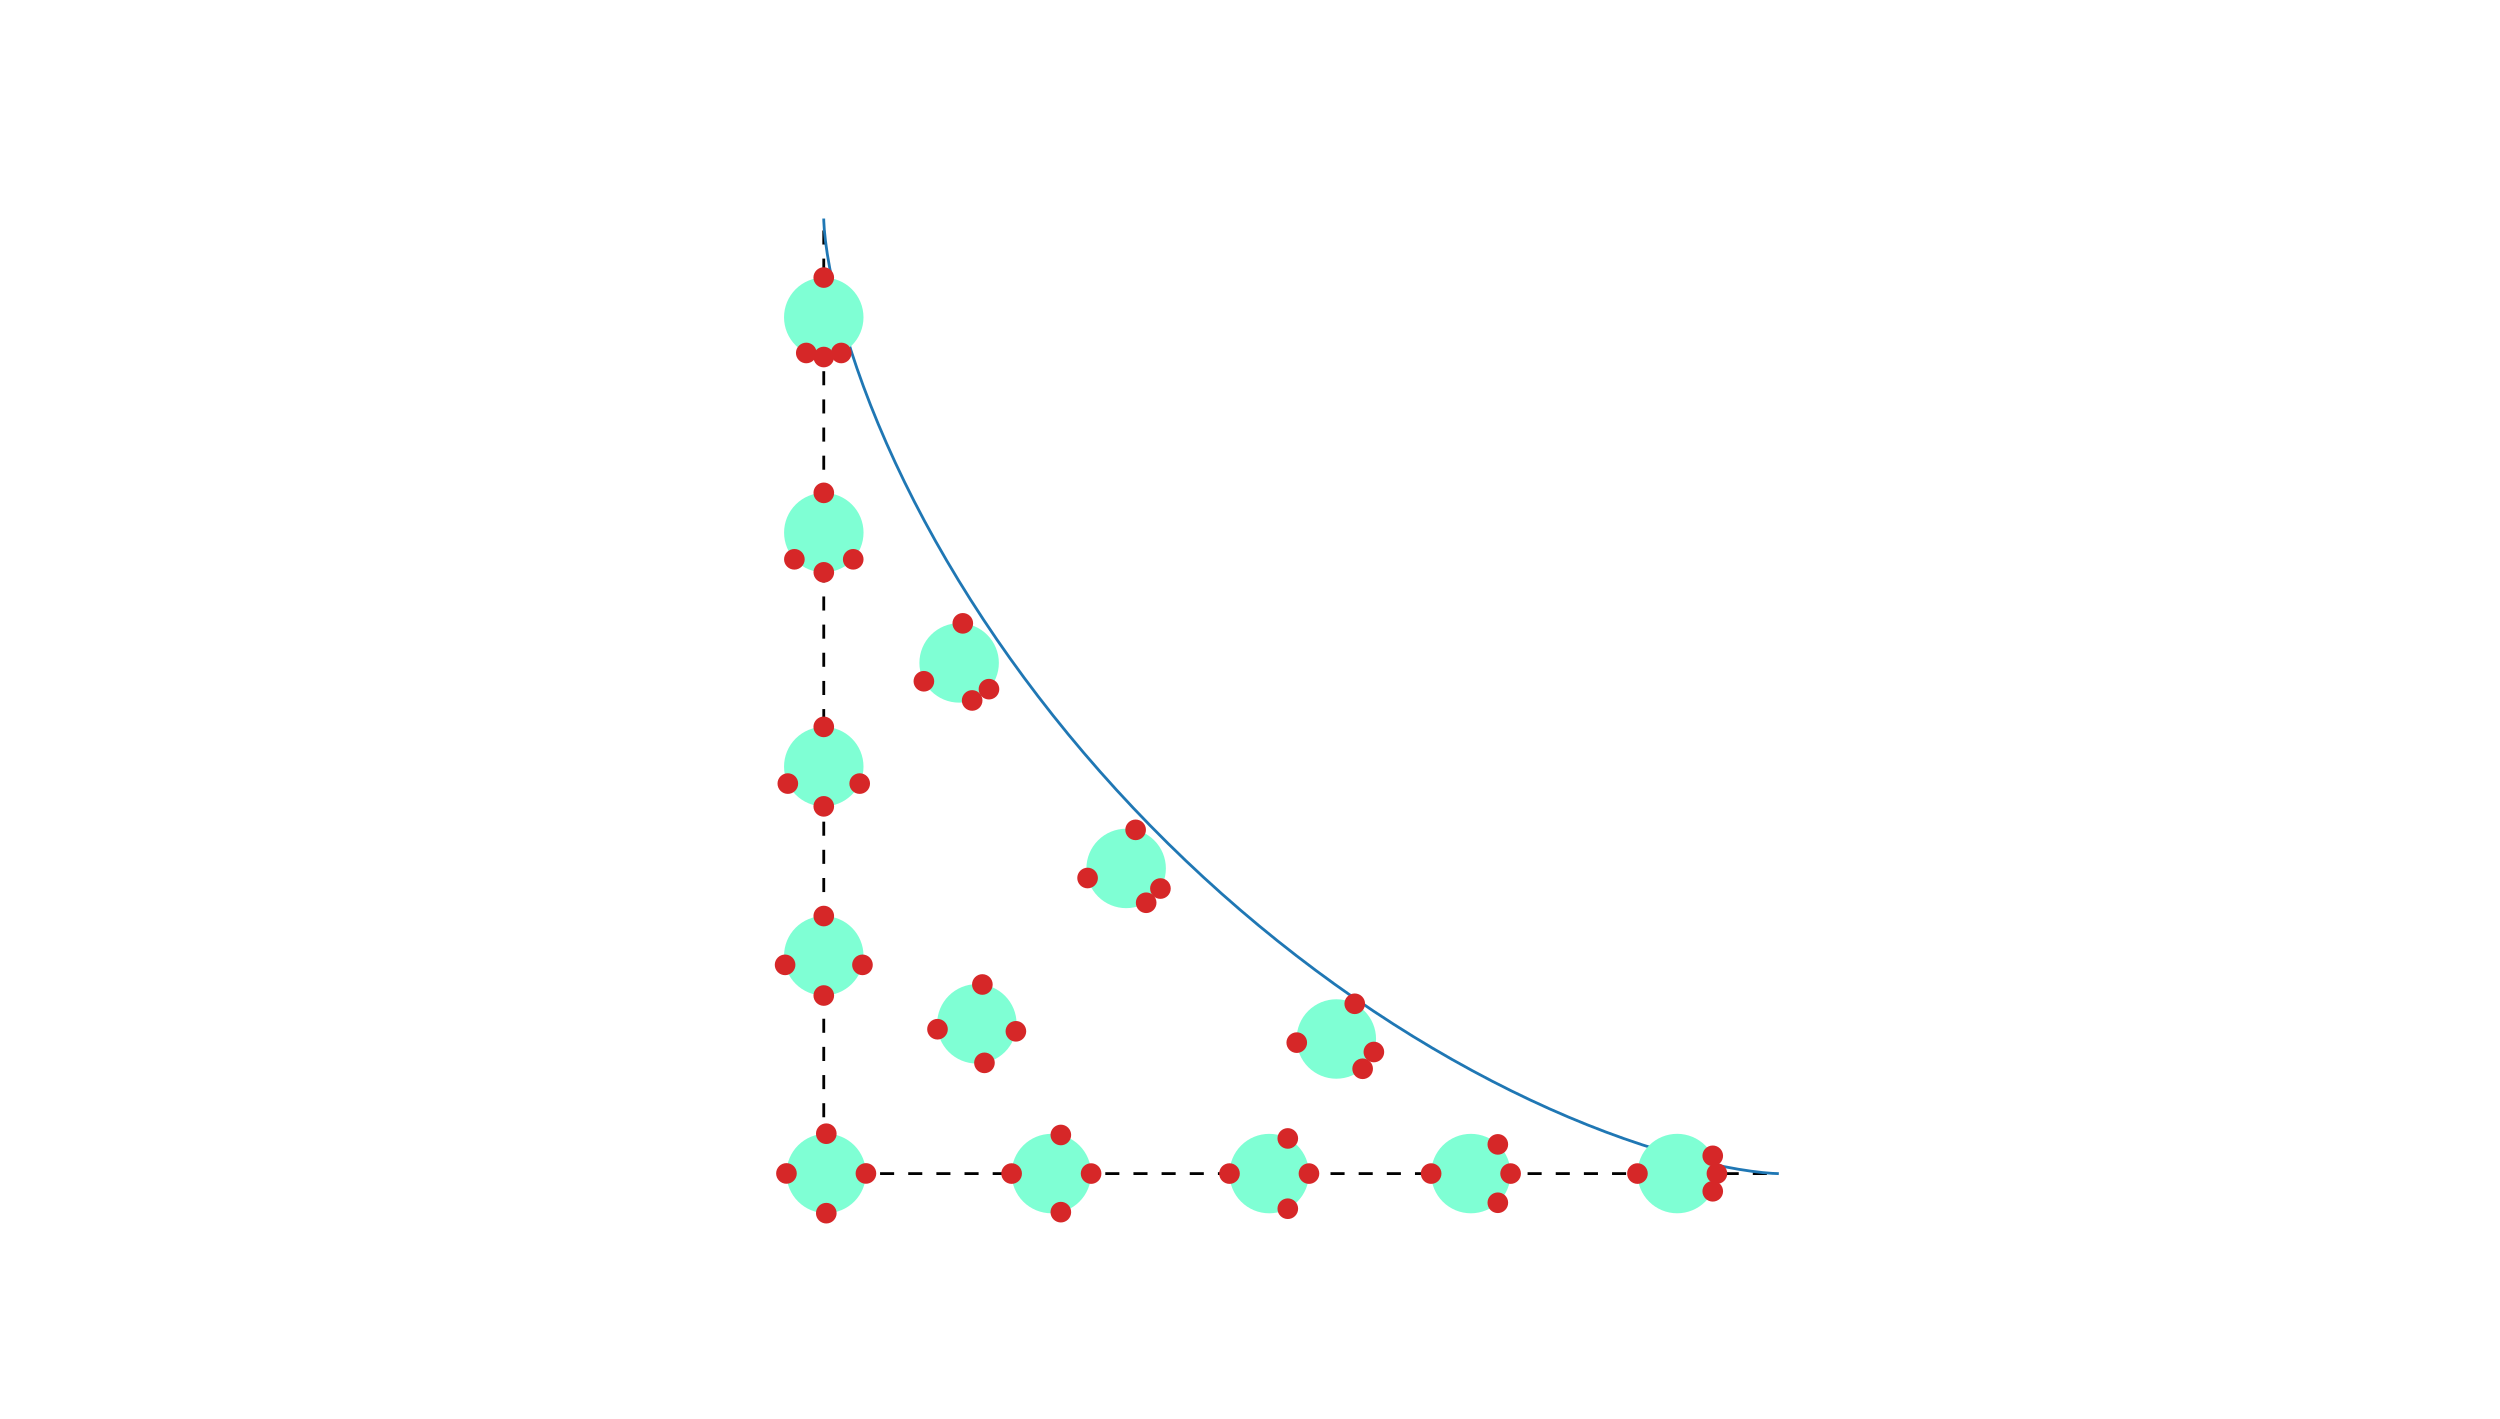 <?xml version="1.0" encoding="utf-8" standalone="no"?>
<!DOCTYPE svg PUBLIC "-//W3C//DTD SVG 1.1//EN"
  "http://www.w3.org/Graphics/SVG/1.1/DTD/svg11.dtd">
<!-- Created with matplotlib (https://matplotlib.org/) -->
<svg height="756pt" version="1.1" viewBox="0 0 1332 756" width="1332pt" xmlns="http://www.w3.org/2000/svg" xmlns:xlink="http://www.w3.org/1999/xlink">
 <defs>
  <style type="text/css">*{stroke-linecap:butt;stroke-linejoin:round;}</style>
 </defs>
 <g id="figure_1">
  <g id="patch_1">
   <path d="M 0 756 
L 1332 756 
L 1332 0 
L 0 0 
z
" style="fill:#ffffff;"/>
  </g>
  <g id="axes_1">
   <g id="line2d_1">
    <path clip-path="url(#pd8abc3227e)" d="M 438.897 625.284 
L 947.001 625.284 
L 947.001 625.284 
" style="fill:none;stroke:#000000;stroke-dasharray:7.5,7.5;stroke-dashoffset:0;stroke-width:1.5;"/>
   </g>
   <g id="line2d_2">
    <path clip-path="url(#pd8abc3227e)" d="M 438.897 625.284 
L 438.897 117.18 
L 438.897 117.18 
" style="fill:none;stroke:#000000;stroke-dasharray:7.5,7.5;stroke-dashoffset:0;stroke-width:1.5;"/>
   </g>
   <g id="line2d_3">
    <path clip-path="url(#pd8abc3227e)" d="M 947.001 625.284 
L 944.217 625.172 
L 939.217 624.758 
L 933.068 624.02 
L 926.19 622.968 
L 918.691 621.595 
L 910.634 619.89 
L 902.22 617.881 
L 893.338 615.527 
L 884.409 612.934 
L 874.914 609.94 
L 865.239 606.65 
L 855.469 603.091 
L 845.679 599.292 
L 835.543 595.118 
L 825.496 590.744 
L 815.18 586.009 
L 805.049 581.121 
L 794.718 575.895 
L 784.21 570.327 
L 773.551 564.42 
L 763.215 558.439 
L 752.784 552.149 
L 742.278 545.552 
L 731.718 538.653 
L 721.126 531.456 
L 710.985 524.299 
L 700.851 516.883 
L 690.743 509.213 
L 680.678 501.299 
L 670.675 493.149 
L 660.75 484.773 
L 650.919 476.182 
L 641.198 467.386 
L 631.604 458.398 
L 622.151 449.23 
L 612.853 439.896 
L 603.725 430.409 
L 594.779 420.785 
L 586.029 411.038 
L 577.485 401.184 
L 569.16 391.239 
L 561.063 381.22 
L 553.203 371.145 
L 545.591 361.029 
L 538.233 350.892 
L 531.136 340.751 
L 524.003 330.164 
L 517.169 319.615 
L 510.639 309.123 
L 504.416 298.71 
L 498.503 288.399 
L 492.666 277.769 
L 487.17 267.296 
L 482.014 257.005 
L 477.003 246.502 
L 472.355 236.249 
L 467.902 225.877 
L 463.83 215.832 
L 459.995 205.775 
L 456.55 196.129 
L 453.374 186.594 
L 450.493 177.251 
L 447.928 168.192 
L 445.628 159.248 
L 443.694 150.84 
L 442.082 142.87 
L 440.788 135.371 
L 439.826 128.533 
L 439.19 122.446 
L 438.906 117.692 
L 438.897 117.18 
L 438.897 117.18 
" style="fill:none;stroke:#1f77b4;stroke-linecap:square;stroke-width:1.5;"/>
   </g>
   <g id="patch_2">
    <path clip-path="url(#pd8abc3227e)" d="M 893.604 646.442 
C 899.219 646.442 904.604 644.211 908.574 640.241 
C 912.544 636.271 914.775 630.885 914.775 625.271 
C 914.775 619.656 912.544 614.271 908.574 610.301 
C 904.604 606.33 899.219 604.1 893.604 604.1 
C 887.989 604.1 882.604 606.33 878.634 610.301 
C 874.664 614.271 872.433 619.656 872.433 625.271 
C 872.433 630.885 874.664 636.271 878.634 640.241 
C 882.604 644.211 887.989 646.442 893.604 646.442 
z
" style="fill:#7fffd4;"/>
   </g>
   <g id="patch_3">
    <path clip-path="url(#pd8abc3227e)" d="M 511.023 374.373 
C 516.638 374.373 522.023 372.142 525.993 368.172 
C 529.963 364.202 532.194 358.817 532.194 353.202 
C 532.194 347.587 529.963 342.202 525.993 338.232 
C 522.023 334.262 516.638 332.031 511.023 332.031 
C 505.408 332.031 500.023 334.262 496.053 338.232 
C 492.083 342.202 489.852 347.587 489.852 353.202 
C 489.852 358.817 492.083 364.202 496.053 368.172 
C 500.023 372.142 505.408 374.373 511.023 374.373 
z
" style="fill:#7fffd4;"/>
   </g>
   <g id="patch_4">
    <path clip-path="url(#pd8abc3227e)" d="M 600.013 483.87 
C 605.628 483.87 611.013 481.639 614.983 477.669 
C 618.954 473.699 621.184 468.314 621.184 462.699 
C 621.184 457.085 618.954 451.699 614.983 447.729 
C 611.013 443.759 605.628 441.528 600.013 441.528 
C 594.399 441.528 589.013 443.759 585.043 447.729 
C 581.073 451.699 578.842 457.085 578.842 462.699 
C 578.842 468.314 581.073 473.699 585.043 477.669 
C 589.013 481.639 594.399 483.87 600.013 483.87 
z
" style="fill:#7fffd4;"/>
   </g>
   <g id="patch_5">
    <path clip-path="url(#pd8abc3227e)" d="M 711.993 574.748 
C 717.608 574.748 722.993 572.517 726.964 568.547 
C 730.934 564.577 733.164 559.192 733.164 553.577 
C 733.164 547.962 730.934 542.577 726.964 538.607 
C 722.993 534.637 717.608 532.406 711.993 532.406 
C 706.379 532.406 700.993 534.637 697.023 538.607 
C 693.053 542.577 690.822 547.962 690.822 553.577 
C 690.822 559.192 693.053 564.577 697.023 568.547 
C 700.993 572.517 706.379 574.748 711.993 574.748 
z
" style="fill:#7fffd4;"/>
   </g>
   <g id="patch_6">
    <path clip-path="url(#pd8abc3227e)" d="M 438.899 190.228 
C 444.514 190.228 449.899 187.997 453.869 184.027 
C 457.84 180.057 460.07 174.672 460.07 169.057 
C 460.07 163.442 457.84 158.057 453.869 154.087 
C 449.899 150.117 444.514 147.886 438.899 147.886 
C 433.285 147.886 427.899 150.117 423.929 154.087 
C 419.959 158.057 417.728 163.442 417.728 169.057 
C 417.728 174.672 419.959 180.057 423.929 184.027 
C 427.899 187.997 433.285 190.228 438.899 190.228 
z
" style="fill:#7fffd4;"/>
   </g>
   <g id="patch_7">
    <path clip-path="url(#pd8abc3227e)" d="M 783.676 646.451 
C 789.291 646.451 794.676 644.221 798.646 640.25 
C 802.616 636.28 804.847 630.895 804.847 625.28 
C 804.847 619.666 802.616 614.28 798.646 610.31 
C 794.676 606.34 789.291 604.109 783.676 604.109 
C 778.062 604.109 772.676 606.34 768.706 610.31 
C 764.736 614.28 762.505 619.666 762.505 625.28 
C 762.505 630.895 764.736 636.28 768.706 640.25 
C 772.676 644.221 778.062 646.451 783.676 646.451 
z
" style="fill:#7fffd4;"/>
   </g>
   <g id="patch_8">
    <path clip-path="url(#pd8abc3227e)" d="M 438.923 304.938 
C 444.538 304.938 449.924 302.707 453.894 298.737 
C 457.864 294.767 460.095 289.382 460.095 283.767 
C 460.095 278.152 457.864 272.767 453.894 268.797 
C 449.924 264.827 444.538 262.596 438.923 262.596 
C 433.309 262.596 427.923 264.827 423.953 268.797 
C 419.983 272.767 417.752 278.152 417.752 283.767 
C 417.752 289.382 419.983 294.767 423.953 298.737 
C 427.923 302.707 433.309 304.938 438.923 304.938 
z
" style="fill:#7fffd4;"/>
   </g>
   <g id="patch_9">
    <path clip-path="url(#pd8abc3227e)" d="M 676.245 646.455 
C 681.86 646.455 687.245 644.224 691.215 640.254 
C 695.185 636.284 697.416 630.899 697.416 625.284 
C 697.416 619.669 695.185 614.284 691.215 610.314 
C 687.245 606.344 681.86 604.113 676.245 604.113 
C 670.631 604.113 665.245 606.344 661.275 610.314 
C 657.305 614.284 655.074 619.669 655.074 625.284 
C 655.074 630.899 657.305 636.284 661.275 640.254 
C 665.245 644.224 670.631 646.455 676.245 646.455 
z
" style="fill:#7fffd4;"/>
   </g>
   <g id="patch_10">
    <path clip-path="url(#pd8abc3227e)" d="M 520.471 566.679 
C 526.085 566.679 531.471 564.448 535.441 560.478 
C 539.411 556.508 541.642 551.123 541.642 545.508 
C 541.642 539.894 539.411 534.508 535.441 530.538 
C 531.471 526.568 526.085 524.337 520.471 524.337 
C 514.856 524.337 509.471 526.568 505.501 530.538 
C 501.53 534.508 499.3 539.894 499.3 545.508 
C 499.3 551.123 501.53 556.508 505.501 560.478 
C 509.471 564.448 514.856 566.679 520.471 566.679 
z
" style="fill:#7fffd4;"/>
   </g>
   <g id="patch_11">
    <path clip-path="url(#pd8abc3227e)" d="M 438.902 429.627 
C 444.517 429.627 449.903 427.396 453.873 423.426 
C 457.843 419.456 460.074 414.071 460.074 408.456 
C 460.074 402.842 457.843 397.456 453.873 393.486 
C 449.903 389.516 444.517 387.285 438.902 387.285 
C 433.288 387.285 427.902 389.516 423.932 393.486 
C 419.962 397.456 417.731 402.842 417.731 408.456 
C 417.731 414.071 419.962 419.456 423.932 423.426 
C 427.902 427.396 433.288 429.627 438.902 429.627 
z
" style="fill:#7fffd4;"/>
   </g>
   <g id="patch_12">
    <path clip-path="url(#pd8abc3227e)" d="M 560.16 646.446 
C 565.775 646.446 571.16 644.215 575.13 640.245 
C 579.1 636.275 581.331 630.89 581.331 625.275 
C 581.331 619.66 579.1 614.275 575.13 610.305 
C 571.16 606.335 565.775 604.104 560.16 604.104 
C 554.545 604.104 549.16 606.335 545.19 610.305 
C 541.22 614.275 538.989 619.66 538.989 625.275 
C 538.989 630.89 541.22 636.275 545.19 640.245 
C 549.16 644.215 554.545 646.446 560.16 646.446 
z
" style="fill:#7fffd4;"/>
   </g>
   <g id="patch_13">
    <path clip-path="url(#pd8abc3227e)" d="M 438.91 530.413 
C 444.525 530.413 449.91 528.183 453.88 524.212 
C 457.85 520.242 460.081 514.857 460.081 509.242 
C 460.081 503.628 457.85 498.242 453.88 494.272 
C 449.91 490.302 444.525 488.071 438.91 488.071 
C 433.295 488.071 427.91 490.302 423.94 494.272 
C 419.97 498.242 417.739 503.628 417.739 509.242 
C 417.739 514.857 419.97 520.242 423.94 524.212 
C 427.91 528.183 433.295 530.413 438.91 530.413 
z
" style="fill:#7fffd4;"/>
   </g>
   <g id="patch_14">
    <path clip-path="url(#pd8abc3227e)" d="M 440.195 646.38 
C 445.809 646.38 451.195 644.149 455.165 640.179 
C 459.135 636.209 461.366 630.824 461.366 625.209 
C 461.366 619.594 459.135 614.209 455.165 610.239 
C 451.195 606.269 445.809 604.038 440.195 604.038 
C 434.58 604.038 429.195 606.269 425.225 610.239 
C 421.255 614.209 419.024 619.594 419.024 625.209 
C 419.024 630.824 421.255 636.209 425.225 640.179 
C 429.195 644.149 434.58 646.38 440.195 646.38 
z
" style="fill:#7fffd4;"/>
   </g>
   <g id="PathCollection_1">
    <defs>
     <path d="M 0 5 
C 1.326 5 2.598 4.473 3.536 3.536 
C 4.473 2.598 5 1.326 5 0 
C 5 -1.326 4.473 -2.598 3.536 -3.536 
C 2.598 -4.473 1.326 -5 0 -5 
C -1.326 -5 -2.598 -4.473 -3.536 -3.536 
C -4.473 -2.598 -5 -1.326 -5 0 
C -5 1.326 -4.473 2.598 -3.536 3.536 
C -2.598 4.473 -1.326 5 0 5 
z
" id="m2ae3886df9" style="stroke:#d62728;"/>
    </defs>
    <g clip-path="url(#pd8abc3227e)">
     <use style="fill:#d62728;stroke:#d62728;" x="912.549" xlink:href="#m2ae3886df9" y="615.821"/>
     <use style="fill:#d62728;stroke:#d62728;" x="912.551" xlink:href="#m2ae3886df9" y="634.716"/>
     <use style="fill:#d62728;stroke:#d62728;" x="914.775" xlink:href="#m2ae3886df9" y="625.276"/>
     <use style="fill:#d62728;stroke:#d62728;" x="872.433" xlink:href="#m2ae3886df9" y="625.271"/>
    </g>
   </g>
   <g id="PathCollection_2">
    <g clip-path="url(#pd8abc3227e)">
     <use style="fill:#d62728;stroke:#d62728;" x="512.977" xlink:href="#m2ae3886df9" y="332.121"/>
     <use style="fill:#d62728;stroke:#d62728;" x="517.96" xlink:href="#m2ae3886df9" y="373.204"/>
     <use style="fill:#d62728;stroke:#d62728;" x="526.923" xlink:href="#m2ae3886df9" y="367.181"/>
     <use style="fill:#d62728;stroke:#d62728;" x="492.243" xlink:href="#m2ae3886df9" y="362.975"/>
    </g>
   </g>
   <g id="PathCollection_3">
    <g clip-path="url(#pd8abc3227e)">
     <use style="fill:#d62728;stroke:#d62728;" x="605.063" xlink:href="#m2ae3886df9" y="442.139"/>
     <use style="fill:#d62728;stroke:#d62728;" x="610.676" xlink:href="#m2ae3886df9" y="480.989"/>
     <use style="fill:#d62728;stroke:#d62728;" x="618.274" xlink:href="#m2ae3886df9" y="473.412"/>
     <use style="fill:#d62728;stroke:#d62728;" x="579.467" xlink:href="#m2ae3886df9" y="467.805"/>
    </g>
   </g>
   <g id="PathCollection_4">
    <g clip-path="url(#pd8abc3227e)">
     <use style="fill:#d62728;stroke:#d62728;" x="721.809" xlink:href="#m2ae3886df9" y="534.819"/>
     <use style="fill:#d62728;stroke:#d62728;" x="726.013" xlink:href="#m2ae3886df9" y="569.441"/>
     <use style="fill:#d62728;stroke:#d62728;" x="731.998" xlink:href="#m2ae3886df9" y="560.506"/>
     <use style="fill:#d62728;stroke:#d62728;" x="690.912" xlink:href="#m2ae3886df9" y="555.517"/>
    </g>
   </g>
   <g id="PathCollection_5">
    <g clip-path="url(#pd8abc3227e)">
     <use style="fill:#d62728;stroke:#d62728;" x="438.899" xlink:href="#m2ae3886df9" y="147.886"/>
     <use style="fill:#d62728;stroke:#d62728;" x="438.9" xlink:href="#m2ae3886df9" y="190.228"/>
     <use style="fill:#d62728;stroke:#d62728;" x="448.218" xlink:href="#m2ae3886df9" y="188.067"/>
     <use style="fill:#d62728;stroke:#d62728;" x="429.579" xlink:href="#m2ae3886df9" y="188.066"/>
    </g>
   </g>
   <g id="PathCollection_6">
    <g clip-path="url(#pd8abc3227e)">
     <use style="fill:#d62728;stroke:#d62728;" x="798.042" xlink:href="#m2ae3886df9" y="609.729"/>
     <use style="fill:#d62728;stroke:#d62728;" x="798.042" xlink:href="#m2ae3886df9" y="640.831"/>
     <use style="fill:#d62728;stroke:#d62728;" x="804.847" xlink:href="#m2ae3886df9" y="625.281"/>
     <use style="fill:#d62728;stroke:#d62728;" x="762.505" xlink:href="#m2ae3886df9" y="625.28"/>
    </g>
   </g>
   <g id="PathCollection_7">
    <g clip-path="url(#pd8abc3227e)">
     <use style="fill:#d62728;stroke:#d62728;" x="438.924" xlink:href="#m2ae3886df9" y="262.596"/>
     <use style="fill:#d62728;stroke:#d62728;" x="438.927" xlink:href="#m2ae3886df9" y="304.938"/>
     <use style="fill:#d62728;stroke:#d62728;" x="454.598" xlink:href="#m2ae3886df9" y="297.998"/>
     <use style="fill:#d62728;stroke:#d62728;" x="423.247" xlink:href="#m2ae3886df9" y="297.996"/>
    </g>
   </g>
   <g id="PathCollection_8">
    <g clip-path="url(#pd8abc3227e)">
     <use style="fill:#d62728;stroke:#d62728;" x="686.135" xlink:href="#m2ae3886df9" y="606.565"/>
     <use style="fill:#d62728;stroke:#d62728;" x="686.135" xlink:href="#m2ae3886df9" y="644.003"/>
     <use style="fill:#d62728;stroke:#d62728;" x="697.416" xlink:href="#m2ae3886df9" y="625.284"/>
     <use style="fill:#d62728;stroke:#d62728;" x="655.074" xlink:href="#m2ae3886df9" y="625.284"/>
    </g>
   </g>
   <g id="PathCollection_9">
    <g clip-path="url(#pd8abc3227e)">
     <use style="fill:#d62728;stroke:#d62728;" x="523.404" xlink:href="#m2ae3886df9" y="524.541"/>
     <use style="fill:#d62728;stroke:#d62728;" x="524.517" xlink:href="#m2ae3886df9" y="566.289"/>
     <use style="fill:#d62728;stroke:#d62728;" x="541.265" xlink:href="#m2ae3886df9" y="549.482"/>
     <use style="fill:#d62728;stroke:#d62728;" x="499.494" xlink:href="#m2ae3886df9" y="548.369"/>
    </g>
   </g>
   <g id="PathCollection_10">
    <g clip-path="url(#pd8abc3227e)">
     <use style="fill:#d62728;stroke:#d62728;" x="438.903" xlink:href="#m2ae3886df9" y="387.285"/>
     <use style="fill:#d62728;stroke:#d62728;" x="438.903" xlink:href="#m2ae3886df9" y="429.627"/>
     <use style="fill:#d62728;stroke:#d62728;" x="458.049" xlink:href="#m2ae3886df9" y="417.491"/>
     <use style="fill:#d62728;stroke:#d62728;" x="419.756" xlink:href="#m2ae3886df9" y="417.491"/>
    </g>
   </g>
   <g id="PathCollection_11">
    <g clip-path="url(#pd8abc3227e)">
     <use style="fill:#d62728;stroke:#d62728;" x="565.213" xlink:href="#m2ae3886df9" y="604.716"/>
     <use style="fill:#d62728;stroke:#d62728;" x="565.213" xlink:href="#m2ae3886df9" y="645.834"/>
     <use style="fill:#d62728;stroke:#d62728;" x="581.331" xlink:href="#m2ae3886df9" y="625.276"/>
     <use style="fill:#d62728;stroke:#d62728;" x="538.989" xlink:href="#m2ae3886df9" y="625.275"/>
    </g>
   </g>
   <g id="PathCollection_12">
    <g clip-path="url(#pd8abc3227e)">
     <use style="fill:#d62728;stroke:#d62728;" x="438.91" xlink:href="#m2ae3886df9" y="488.071"/>
     <use style="fill:#d62728;stroke:#d62728;" x="438.911" xlink:href="#m2ae3886df9" y="530.413"/>
     <use style="fill:#d62728;stroke:#d62728;" x="459.521" xlink:href="#m2ae3886df9" y="514.077"/>
     <use style="fill:#d62728;stroke:#d62728;" x="418.298" xlink:href="#m2ae3886df9" y="514.077"/>
    </g>
   </g>
   <g id="PathCollection_13">
    <g clip-path="url(#pd8abc3227e)">
     <use style="fill:#d62728;stroke:#d62728;" x="440.249" xlink:href="#m2ae3886df9" y="604.038"/>
     <use style="fill:#d62728;stroke:#d62728;" x="440.249" xlink:href="#m2ae3886df9" y="646.38"/>
     <use style="fill:#d62728;stroke:#d62728;" x="461.366" xlink:href="#m2ae3886df9" y="625.212"/>
     <use style="fill:#d62728;stroke:#d62728;" x="419.024" xlink:href="#m2ae3886df9" y="625.212"/>
    </g>
   </g>
  </g>
 </g>
 <defs>
  <clipPath id="pd8abc3227e">
   <rect height="582.12" width="581.573" x="391.863" y="90.72"/>
  </clipPath>
 </defs>
</svg>
